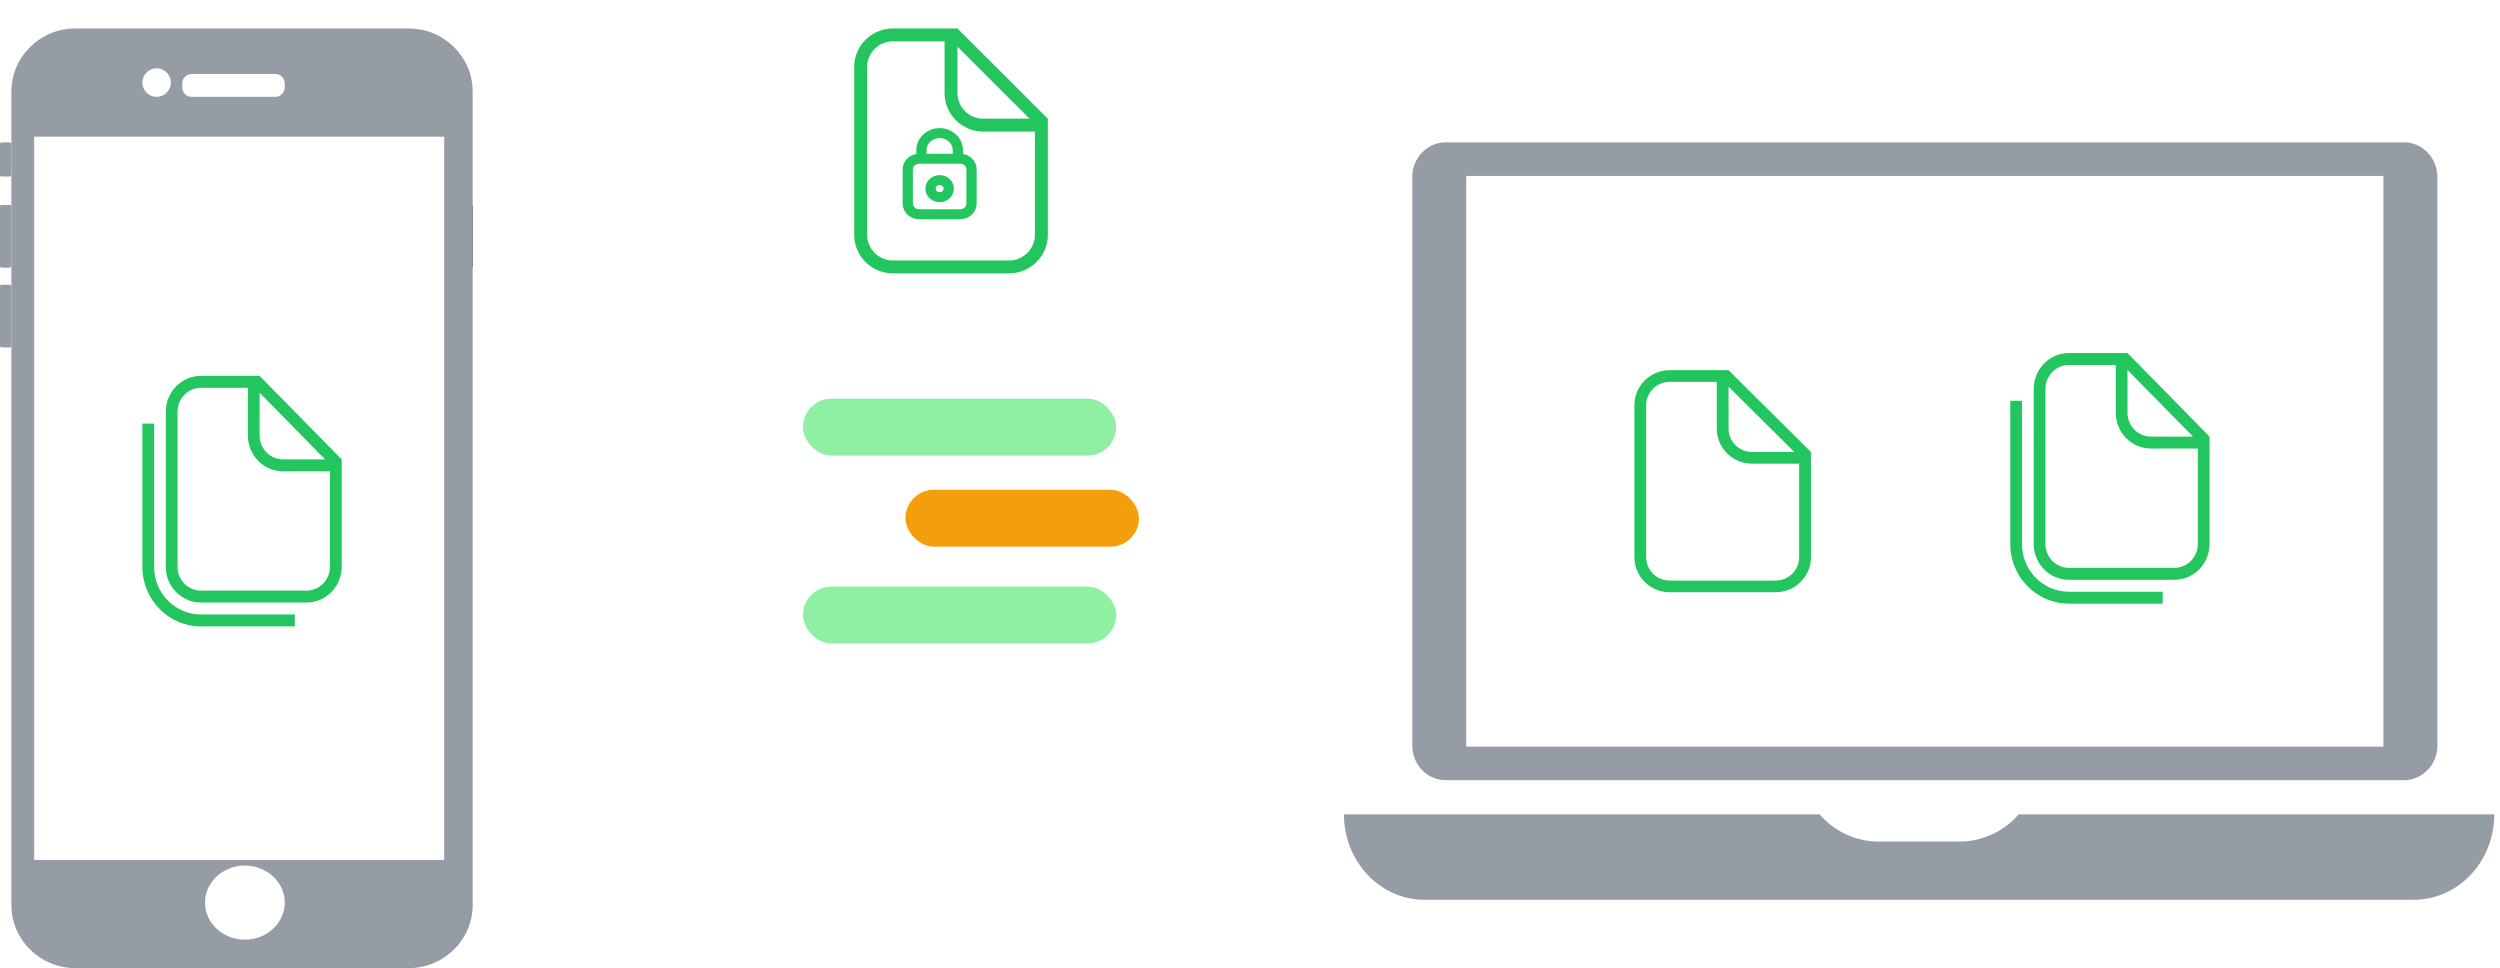 <svg xmlns="http://www.w3.org/2000/svg" width="439" height="170" fill="none" style="-webkit-print-color-adjust:exact"><rect width="100%" height="100%" fill="#808080" stroke="none"/><defs><clipPath id="a" class="frame-clip"><rect width="439" height="170" rx="0" ry="0" style="fill:#fff;fill-opacity:1"/></clipPath></defs><g clip-path="url(#a)"><rect width="439" height="170" class="frame-background" rx="0" ry="0" style="fill:#fff;fill-opacity:1"/><g class="frame-children"><g style="fill:#000"><path d="M.282 36h1.436c.155 0 .282.116.282.259v10.483c0 .142-.127.258-.282.258H.282C.127 47 0 46.884 0 46.742V36.259C0 36.116.127 36 .282 36ZM.282 50h1.436c.155 0 .282.117.282.259v10.482c0 .143-.127.259-.282.259H.282C.127 61 0 60.884 0 60.741V50.259C0 50.117.127 50 .282 50ZM.282 25h1.436c.155 0 .282.127.282.282v5.436a.283.283 0 0 1-.282.282H.282A.283.283 0 0 1 0 30.718v-5.436C0 25.127.127 25 .282 25Z" style="fill-rule:evenodd;stroke:none;fill:#959ca4;fill-opacity:1"/><path d="M81.282 36h1.436c.155 0 .282.116.282.259v10.483c0 .142-.127.258-.282.258h-1.436c-.156 0-.282-.116-.282-.258V36.259c0-.143.126-.259.282-.259Z" style="fill-rule:evenodd;stroke:none;fill:#1f2226;fill-opacity:1"/><path d="M13.209 5h58.583C77.956 5 83 9.979 83 16.066v142.869C83 165.021 77.956 170 71.792 170H13.209C7.044 170 2 165.021 2 158.935V16.066C2 9.979 7.044 5 13.209 5Z" style="fill-rule:evenodd;stroke:none;fill:#959ca4;fill-opacity:1"/><path d="M27.5 17c1.377 0 2.5-1.123 2.5-2.5S28.877 12 27.5 12a2.505 2.505 0 0 0-2.5 2.5c0 1.377 1.123 2.5 2.5 2.5ZM33.603 13h14.794c.882 0 1.603.768 1.603 1.706v.587c0 .939-.721 1.707-1.603 1.707H33.603C32.722 17 32 16.232 32 15.293v-.587c0-.938.722-1.706 1.603-1.706ZM6 151h72V24H6v127ZM43 165c3.855 0 7-2.92 7-6.5s-3.145-6.5-7-6.5-7 2.92-7 6.5 3.145 6.5 7 6.5Z" style="fill-rule:evenodd;stroke:none;fill:#fff;fill-opacity:1"/></g><path d="M257.474 30.894h161.051v100.207H257.474ZM253.871 137H422.13c3.239 0 5.87-2.724 5.87-6.081V31.081c0-3.357-2.631-6.081-5.87-6.081H253.871c-3.245 0-5.871 2.724-5.871 6.081v99.838c0 3.357 2.626 6.081 5.871 6.081ZM354.486 143a7.9 7.9 0 0 1-.336.378c-2.562 2.714-6.102 4.393-10.014 4.393h-14.277c-4.087 0-7.768-1.833-10.345-4.771H236c0 8.282 6.338 15 14.156 15h173.682c3.912 0 7.452-1.678 10.014-4.391C436.416 150.893 438 147.144 438 143h-83.514Z" style="fill-rule:nonzero;stroke:none;fill:#2c3a4a;fill-opacity:.5"/><rect width="55" height="10" x="141" y="70" rx="5" ry="5" style="fill:#8ff0a4;fill-opacity:1"/><rect width="41" height="10" x="159" y="86" rx="5" ry="5" style="fill:#f59e0b;fill-opacity:1"/><rect width="55" height="10" x="141" y="103" rx="5" ry="5" style="fill:#8ff0a4;fill-opacity:1"/><g xmlns:xlink="http://www.w3.org/1999/xlink" xml:space="preserve" style="fill:#000"><path d="M168.6 27.5c1.325 0 2.4 1.007 2.4 2.25v6c0 1.243-1.075 2.25-2.4 2.25h-7.2c-1.325 0-2.4-1.007-2.4-2.25v-6c0-1.243 1.075-2.25 2.4-2.25v-1.125c0-1.864 1.612-3.375 3.6-3.375s3.6 1.511 3.6 3.375V27.5Zm-7.2.75c-.884 0-1.6.672-1.6 1.5v6c0 .828.716 1.5 1.6 1.5h7.2c.884 0 1.6-.672 1.6-1.5v-6c0-.828-.716-1.5-1.6-1.5h-7.2Zm6.4-.75v-1.125c0-1.45-1.254-2.625-2.8-2.625-1.546 0-2.8 1.175-2.8 2.625V27.5h5.6ZM165 32c-.663 0-1.2.504-1.2 1.125s.537 1.125 1.2 1.125c.663 0 1.2-.504 1.2-1.125S165.663 32 165 32Zm0-.75c1.105 0 2 .839 2 1.875S166.105 35 165 35s-2-.839-2-1.875.895-1.875 2-1.875Z" style="fill:#22c55e;fill-opacity:1"/><path stroke-linejoin="round" d="M168.6 27.5c1.325 0 2.4 1.007 2.4 2.25v6c0 1.243-1.075 2.25-2.4 2.25h-7.2c-1.325 0-2.4-1.007-2.4-2.25v-6c0-1.243 1.075-2.25 2.4-2.25v-1.125c0-1.864 1.612-3.375 3.6-3.375s3.6 1.511 3.6 3.375V27.5Zm-7.2.75c-.884 0-1.6.672-1.6 1.5v6c0 .828.716 1.5 1.6 1.5h7.2c.884 0 1.6-.672 1.6-1.5v-6c0-.828-.716-1.5-1.6-1.5h-7.2Zm6.4-.75v-1.125c0-1.45-1.254-2.625-2.8-2.625-1.546 0-2.8 1.175-2.8 2.625V27.5h5.6ZM165 32c-.663 0-1.2.504-1.2 1.125s.537 1.125 1.2 1.125c.663 0 1.2-.504 1.2-1.125S165.663 32 165 32Zm0-.75c1.105 0 2 .839 2 1.875S166.105 35 165 35s-2-.839-2-1.875.895-1.875 2-1.875Z" class="stroke-shape" style="fill:none;stroke-width:1;stroke:#22c55e;stroke-opacity:1"/></g><g style="fill:#000"><path xmlns:xlink="http://www.w3.org/1999/xlink" xml:space="preserve" d="M172.667 23.105c-3.756 0-6.8-3.039-6.8-6.789V7.263H156.8a4.53 4.53 0 0 0-4.533 4.526v29.422a4.53 4.53 0 0 0 4.533 4.526h20.4a4.53 4.53 0 0 0 4.533-4.526V23.105h-9.066Zm-4.534-6.789a4.53 4.53 0 0 0 4.534 4.526h8.127L168.133 8.201v8.115ZM156.8 5h11.333L184 20.842v20.369c0 3.749-3.044 6.789-6.8 6.789h-20.4c-3.756 0-6.8-3.04-6.8-6.789V11.789C150 8.04 153.044 5 156.8 5Z" style="fill:#22c55e;fill-opacity:1"/></g><g style="fill:#000"><path xmlns:xlink="http://www.w3.org/1999/xlink" xml:space="preserve" d="M307.667 81.421c-3.425 0-6.2-2.757-6.2-6.158v-8.21H293.2c-2.283 0-4.133 1.838-4.133 4.105v26.684c0 2.267 1.85 4.105 4.133 4.105h18.6c2.283 0 4.133-1.838 4.133-4.105V81.421h-8.266Zm-4.134-6.158c0 2.267 1.851 4.105 4.134 4.105h7.41l-11.544-11.465v7.36ZM293.2 65h10.333L318 79.368v18.474c0 3.401-2.776 6.158-6.2 6.158h-18.6c-3.424 0-6.2-2.757-6.2-6.158V71.158c0-3.401 2.776-6.158 6.2-6.158Z" style="fill:#22c55e;fill-opacity:1"/></g><g style="fill:#000"><path xmlns:xlink="http://www.w3.org/1999/xlink" xml:space="preserve" d="M49.706 82.762c-3.411 0-6.177-2.814-6.177-6.286v-8.381h-8.235c-2.274 0-4.118 1.876-4.118 4.191v27.238c0 2.314 1.844 4.19 4.118 4.19h18.53c2.274 0 4.117-1.876 4.117-4.19V82.762h-8.235Zm-4.118-6.286c0 2.315 1.844 4.191 4.118 4.191h7.382l-11.5-11.704v7.513ZM35.294 66h10.294L60 80.667v18.857c0 3.471-2.765 6.286-6.176 6.286h-18.53c-3.411 0-6.176-2.815-6.176-6.286V72.286c0-3.472 2.765-6.286 6.176-6.286Zm0 44C29.609 110 25 105.31 25 99.524V74.381h2.059v25.143c0 4.628 3.687 8.381 8.235 8.381h16.471V110H35.294Z" style="fill:#22c55e;fill-opacity:1"/></g><g style="fill:#000"><path xmlns:xlink="http://www.w3.org/1999/xlink" xml:space="preserve" d="M377.706 78.762c-3.411 0-6.177-2.814-6.177-6.286v-8.381h-8.235c-2.274 0-4.118 1.876-4.118 4.191v27.238c0 2.314 1.844 4.19 4.118 4.19h18.53c2.274 0 4.117-1.876 4.117-4.19V78.762h-8.235Zm-4.118-6.286c0 2.315 1.844 4.191 4.118 4.191h7.382l-11.5-11.704v7.513ZM363.294 62h10.294L388 76.667v18.857c0 3.471-2.765 6.286-6.176 6.286h-18.53c-3.411 0-6.176-2.815-6.176-6.286V68.286c0-3.472 2.765-6.286 6.176-6.286Zm0 44C357.609 106 353 101.31 353 95.524V70.381h2.059v25.143c0 4.628 3.687 8.381 8.235 8.381h16.471V106h-16.471Z" style="fill:#22c55e;fill-opacity:1"/></g></g></g></svg>